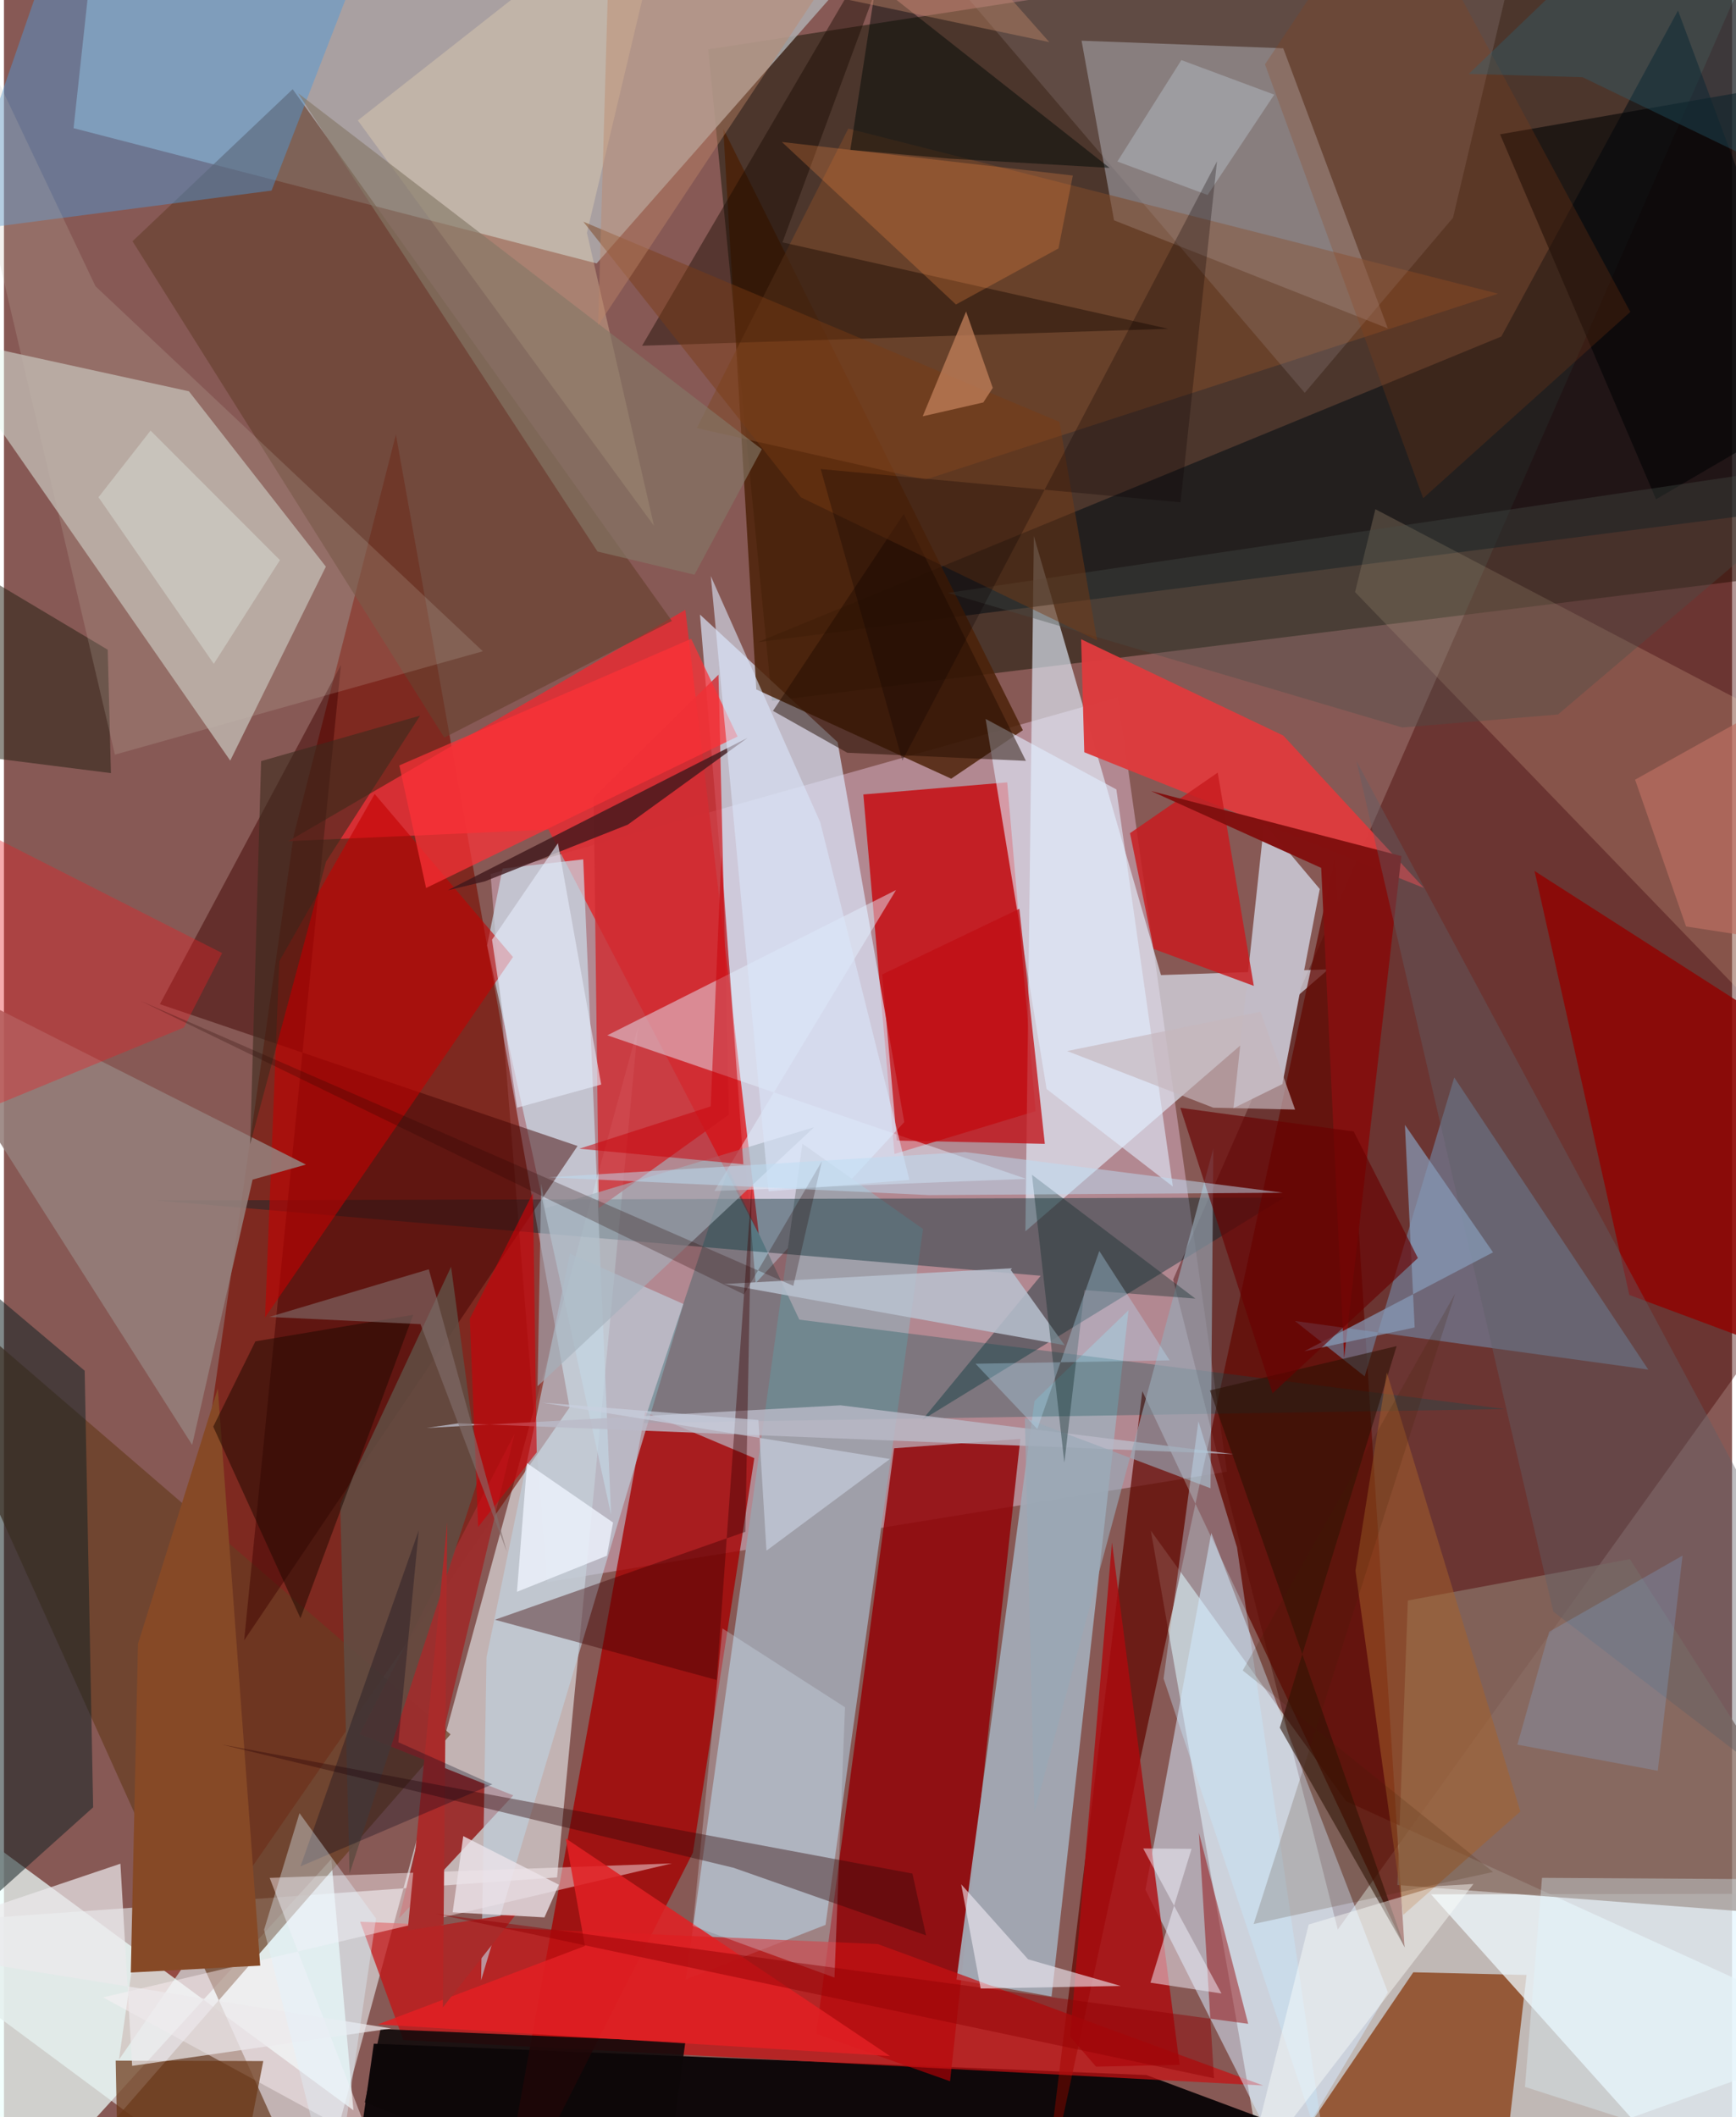 <svg xmlns="http://www.w3.org/2000/svg" width="228" height="278" viewBox="0 0 836 1024"><path fill="#875955" d="M0 0h836v1024H0z"/><path fill="#cda6b9" fill-opacity=".608" d="M591.644 711.804L262.864 765.2l-27.468-342.458 303.549-85.595z"/><path fill="#dbe3e0" fill-opacity=".686" d="M649.277 871.122L898 984.535 615.247 1086l-60.41-345.647z"/><path fill="#0d1202" fill-opacity=".482" d="M371.542 339.001l475.164-58.996L898-62 340.705 23.856z"/><path fill="#cec6c7" fill-opacity=".824" d="M306.75 496.74L146.236 1086-62 931.548l329.581-23.53z"/><path fill="#790d00" fill-opacity=".627" d="M189.608 210.175l-49.465 194.048-84.51 591.961 217.98-315.434z"/><path fill="#b0b1b2" fill-opacity=".816" d="M446.25-53.84L45.237-44.613 33.676 61.988l253.046 65.417z"/><path fill="#440400" fill-opacity=".416" d="M898 580.964l-252.742 352.3-79.637-314.412L846.46-22.131z"/><path fill="#c80004" fill-opacity=".769" d="M485.346 378.404l-69.603 5.852 15.057 173.88 68.277-20.703z"/><path fill="#dbe9fd" fill-opacity=".675" d="M363.643 620.609l-26.927-323.355 66.587 61.718 32.236 183.763z"/><path fill="#e4f7ed" fill-opacity=".49" d="M109.47 367.88l46.263-93.818-66.264-84.814-122.701-26.889z"/><path fill="#9f9fa9" d="M386.277 553.187l-56.423 404.191 67.599-26.381 47.161-336.567z"/><path fill="#070305" fill-opacity=".933" d="M552.694 1003.626L178.926 988.46l-13.479 95.014 574.274-10.156z"/><path fill="#910306" fill-opacity=".839" d="M430.627 700.486l-37.688 283.2 64.752 22.938L491.69 695.95z"/><path fill="#e5f1ff" fill-opacity=".639" d="M494.15 595.542l4.086-336.25 61.498 212.321 80.959-2.776z"/><path fill="#a50000" fill-opacity=".788" d="M310.176 682.938L237.09 1086l96.201-189.93 29.708-190.805z"/><path fill="#949095" fill-opacity=".718" d="M537.024 106.56l132.438 52.267-50.577-135.475-97.56-3.663z"/><path fill="#de3036" fill-opacity=".918" d="M329.652 294.922l35.511 301.88-101.754-195.55-125.796 5.596z"/><path fill="#a3a9b5" fill-opacity=".945" d="M498.558 677.615l-37.76 279.818 46.007 8.198 37.216-331.876z"/><path fill="#ecfffc" fill-opacity=".718" d="M169.059 1020.67l-10.695-121.454L-11.593 1086-62 850.19z"/><path fill="#853407" fill-opacity=".718" d="M736.584 955.224l-54.793-1.296L592.01 1086h129.433z"/><path fill="#effaff" fill-opacity=".745" d="M839.536 1082.755L805.052 1086 898 915.906l-207.625.316z"/><path fill="#673c21" fill-opacity=".702" d="M147.218 1063.454L-62 599.27l278.054 239.577-165.97 190.414z"/><path fill="#00292f" fill-opacity=".408" d="M619.388 579.222l-175.166 107.56 57.337-69.745L73.1 580.581z"/><path fill="#620700" fill-opacity=".725" d="M550.711 672.874l-48.683 398.827 141.88-656.85 33.64 526.845z"/><path fill="#c61113" fill-opacity=".722" d="M172.304 929.475l250.385 10.794 186.505 68.406-415.976-22.025z"/><path fill="#c2bbc6" d="M636.553 429.99l-26.902-31.985-14.846 137.983 23.646-11.653z"/><path fill="#707e97" fill-opacity=".694" d="M658.286 665.708l-33.77-26.793 170.952 23.505-93.856-141.282z"/><path fill="#010c13" fill-opacity=".537" d="M364.605 310.626l359.782-147.863L809.859 5.107 898 242.266z"/><path fill="#dc3b3e" fill-opacity=".98" d="M521.102 309.172l1.525 54.675 164.356 65.65-68.09-73.74z"/><path fill="#d6e9fe" fill-opacity=".537" d="M619.394 1047.52l50.115-83.92-85.438-222.144-31.854 172.586z"/><path fill="#caddea" fill-opacity=".698" d="M280.23 415.644l-39.005 4.444-7.49 37.248 59.991 275.347z"/><path fill="#4b2107" fill-opacity=".827" d="M492.929 353.16L347.979 62.253l15.984 271.217 94.285 43.155z"/><path fill="#9b2e2d" fill-opacity=".98" d="M246.98 693.564L191.126 927.81l55.26-59.448-74.306-29.658z"/><path fill="#cf2b32" fill-opacity=".812" d="M285.307 385.822l2.458 198.477 62.937-45.232-5.028-212.748z"/><path fill="#910302" fill-opacity=".831" d="M786.302 626.321l74.166 27.634-16.63-166.417-103.384-66.277z"/><path fill="#67402f" fill-opacity=".643" d="M62.198 116.687l77.474-73.548 183.47 257.19-110.118 56.428z"/><path fill="#4c9adc" fill-opacity=".447" d="M189.122-62L129.463 92.176l-153.727 20.06L36.055-62z"/><path fill="#400300" fill-opacity=".478" d="M163.036 321.63L75.43 485.69l202.055 68.586L116.2 793.383z"/><path fill="#bfd2e0" fill-opacity=".635" d="M233.452 801.581l-2.626 156.232 97.92-327.095-54.917-24.364z"/><path fill="#ffdeb3" fill-opacity=".188" d="M653.62 286.374L898 539.788v-170.53L663.451 246.29z"/><path fill="#c40000" fill-opacity=".592" d="M246.25 462.879L126.304 637.205l6.871-172.29 46.176-80.905z"/><path fill="#fdf3f7" fill-opacity=".459" d="M128.548 908.27l49.361 128.55-129.976-70.751 275.183-64.805z"/><path fill="#054f51" fill-opacity=".298" d="M384.768 638.273l-34.375-72.976-40.927 122.936 416.867-6.72z"/><path fill="#ae0a0e" fill-opacity=".812" d="M536.026 746.046l-20.241 238.976 12.536 14.546 40.43-.878z"/><path fill="#142324" fill-opacity=".533" d="M-62 968.555l105.148-94.424-4.1-211.162-57.61-48.621z"/><path fill="#947f7a" fill-opacity=".882" d="M120.285 570.536L91.047 698.845-62 458.182l208.086 105.084z"/><path fill="#876e64" fill-opacity=".776" d="M786.586 754.115L898 928.796 674.104 911.71l5.06-137.609z"/><path fill="#e3f0ff" fill-opacity=".475" d="M343.686 576.045l150.858-5.87-202.652-69.442 139.653-70.235z"/><path fill="#7f4929" fill-opacity=".561" d="M722.817 142.048l-314.33-79.86-73.343 144.867 110.471 24.963z"/><path fill="#604c42" fill-opacity=".882" d="M162.655 727.398L216.3 612.717l13.645 101.082-62.758 192.393z"/><path fill="#0d0809" fill-opacity=".871" d="M182.206 981.363l147.427 6.334-11.754 86.022-143.318-56.88z"/><path fill="#c81c20" fill-opacity=".839" d="M587.19 373.678l17.457 103.16-48.458-17.86-11.437-56.003z"/><path fill="#e1eeff" fill-opacity=".592" d="M474.896 347.715l63.254 34.101 27.332 192.074-61.088-47.177z"/><path fill="#ffe9b8" fill-opacity=".282" d="M282.021 112.577l41.257-173.876L171.181 58.243l143.29 196.08z"/><path fill="#a8999b" fill-opacity=".216" d="M414.202-62l215.087 252.006 71.714-84.67L728.4-10.446z"/><path fill="#e82026" fill-opacity=".376" d="M-62 375.962l167.542 85.005-18.483 36.009L-62 558.396z"/><path fill="#6b3816" fill-opacity=".725" d="M54.054 996.647L55.81 1086l64.01-60.156 5.622-28.974z"/><path fill="#c00f14" fill-opacity=".769" d="M503.544 553.243l-12.327-113.699-66.329 31.75 7.063 80.34z"/><path fill="#b9c2d0" fill-opacity=".839" d="M487.02 614.165l26.13 36.481-164.815-29.619 139.345-7.617z"/><path fill="#babac7" fill-opacity=".812" d="M219.924 688.408l-15.425 2.24 200.188-10.95 190.31 23.624z"/><path fill="#180b00" fill-opacity=".439" d="M563.214 159.028L376.616 117.22 442.902-62 308.706 167.223z"/><path fill="#231f10" fill-opacity=".506" d="M50.199 314.255l-104.554-62.36-6.39 107.763L51.75 373.931z"/><path fill="#98a8b5" fill-opacity=".655" d="M583.701 719.813l-89.825-33.944 4.633 190.567 86.541-320.928z"/><path fill="#e22023" fill-opacity=".859" d="M271.777 889.183l9.295 52.015-100.194 37.938 247.76 15.305z"/><path fill="#821110" fill-opacity=".992" d="M676.043 414.056l-121.106-31.462 82.309 37.183 11.099 237.136z"/><path fill="#3b0000" fill-opacity=".4" d="M344.78 812.545l16.996-239.271-3.117 167.603-121.16 42.53z"/><path fill="#ede9ed" fill-opacity=".71" d="M56.343 901.408l5.666 97.78 125.272-18.092L-62 941.312z"/><path fill="#291102" fill-opacity=".565" d="M617.22 835.629l60.63 106.52-94.42-269.662 90.304-21.422z"/><path fill="#000304" fill-opacity=".58" d="M898 183.827l-98.762 57.639-75.465-176.494 122.782-21.406z"/><path fill="#a92b2a" d="M248.136 925.354l-35.81 45.529 2.128-234.663-19.148 197.465z"/><path fill="#d5e9f5" fill-opacity=".29" d="M406.872 825.746l-59.293-38.13-14.35 143.867 68.549 24.999z"/><path fill="#864926" d="M103.466 671.57L64.848 795.03l-3.484 159.01 62.6-3.345z"/><path fill="#fd3137" fill-opacity=".714" d="M332.467 308.956l22.438 47.281-150.697 73.26-12.94-59.291z"/><path fill="#320808" fill-opacity=".408" d="M439.492 906.175l6.586 29.908-93.056-32.69-247.921-59.687z"/><path fill="#c7bdb1" fill-opacity=".208" d="M44.282 138.444L-42.165-43.781 53.67 365.006l177.992-50.008z"/><path fill="#5f5f66" fill-opacity=".412" d="M898 893.298L749.521 779.475 654.305 368.09 895.92 818.983z"/><path fill="#879cb9" fill-opacity=".714" d="M720.37 605.71l-42.63-61.66 4.72 97.986-53.487 11.558z"/><path fill="#000a08" fill-opacity=".49" d="M421.877-7.84l112.994 89.035-77.427-4.479-48.005-4.214z"/><path fill="#3f181b" fill-opacity=".788" d="M301.83 398.832l-69.226 27.454-17.854 4.307 144.986-73.71z"/><path fill="#a3b1bc" fill-opacity=".612" d="M262.045 584.338l-2.134-11.71-1.774 97.851 133.77-125.27z"/><path fill="#240d00" fill-opacity=".494" d="M407.98 364.081l-35.95-20.25 63.248-95.268 59.112 119.446z"/><path fill="#fe8f48" fill-opacity=".259" d="M510.149 120.153l6.95-35.257-140.763-16.218 84.217 78.596z"/><path fill="#a6612a" fill-opacity=".506" d="M733.602 876.168L668.99 663.766l-15.169 95.946 23.12 166.458z"/><path fill="#910203" fill-opacity=".463" d="M578.099 886.455l23.83 92.394-393.031-53.216 376.48 79.545z"/><path fill="#200900" fill-opacity=".522" d="M197.992 635.926l-54.554 146.752-42.2-92.66 20.403-41.255z"/><path fill="#dbe6fa" fill-opacity=".6" d="M341.95 278.625l27.964 297.585 68.127-5.521-43.129-172.94z"/><path fill="#c6e9fe" fill-opacity=".369" d="M640.33 1048.506l-43.813-300.08-18.672-61.01-16.846 124.436z"/><path fill="#152d2e" fill-opacity=".4" d="M576.384 628.088l-79.07-59.888 15.679 139.239 9.71-83.476z"/><path fill="#cc0308" fill-opacity=".624" d="M225.364 637.83l30.53-60.785 1.836 125.406-28.345 36.106z"/><path fill="#47504b" fill-opacity=".345" d="M898 221.331L751.789 345.573l-75.316 6.285-219.824-65.096z"/><path fill="#eee9f4" fill-opacity=".612" d="M540.199 960.526l-44.75-12.875-32.359-36.277 9.418 50.41z"/><path fill="#680000" fill-opacity=".643" d="M569.11 535.815l44.604 138.07 70.304-65.42-31.048-61.2z"/><path fill="#e5ebfa" fill-opacity=".624" d="M248.232 535.761l40.697-11.207-20.933-116.714-31.88 46.657z"/><path fill="#ece3e9" fill-opacity=".788" d="M217.067 924.916l44.405 2.46 6.996-15.801L222.2 888.06z"/><path fill="#836e6d" fill-opacity=".6" d="M201.508 640.45l-73.143-3.496 77.158-23.037 37.75 136.56z"/><path fill="#8f3d15" fill-opacity=".231" d="M786.785 150.873L672.192-62l-62.147 93.125 76.53 209.854z"/><path fill="#3c2a1e" fill-opacity=".596" d="M124.398 368.127l-5.293 185.268 36.707-136.646 45.505-70.622z"/><path fill="#280600" fill-opacity=".263" d="M381.88 621.922l-315.725-137.8 291.862 141.932 37.669-64.385z"/><path fill="#b8e7fe" fill-opacity=".314" d="M563.938 657.957l-93.923 1.643 29.89 31.545 29.997-86.082z"/><path fill="#847867" fill-opacity=".635" d="M142.3 45.098l224.317 172.188-32.569 60.684-46.895-11.208z"/><path fill="#793b14" fill-opacity=".447" d="M528.83 309.731L510.622 204.08l-230.35-96.853L385.61 240.582z"/><path fill="#fefffc" fill-opacity=".435" d="M710.9 911.21l-110.65 143.617 30.951-124.006 62.17-18.593z"/><path fill="#85c4ff" fill-opacity=".208" d="M812.043 752.393l-64.503 36.825-15.383 54.614 67.927 12.625z"/><path fill="#b6bec7" fill-opacity=".463" d="M569.602 29.066l44.928 16.708-32.242 48.53-43.65-16.182z"/><path fill="#c6b7bd" fill-opacity=".663" d="M585.047 535.752l39.562.908-16.725-47.341-93.544 19.038z"/><path fill="#c8050c" fill-opacity=".533" d="M278.368 555.592l79.345 7.536-10.65-149.394-5.148 121.39z"/><path fill="#e0f6ff" fill-opacity=".345" d="M735.814 1009.365l8.254-101.128 96.362.604 38.76 146.5z"/><path fill="#c9d1e0" fill-opacity=".651" d="M260.485 678.405l104.525 8.393 3.868 63.207 59.71-44.328z"/><path fill="#eff5ff" fill-opacity=".776" d="M253.065 707.693l41.609 28.707-2.988 16.05-43.514 17.464z"/><path fill="#266a80" fill-opacity=".318" d="M763.67 37.338L898 102.265 810.545-62l-101.91 97.75z"/><path fill="#beddf3" fill-opacity=".498" d="M618.687 576.884l-171.172 1.137-184.058-8.6 201.482-12.21z"/><path fill="#060618" fill-opacity=".302" d="M200.66 740.187l-9.843 102.476 45.44 20.362-92.793 39.666z"/><path fill="#e2f4ff" fill-opacity=".365" d="M179.98 927.93l-20.568 139.928-33.566-134.503 17.133-56.381z"/><path fill="#411e00" fill-opacity=".176" d="M702.05 625.618l-97.477 304.95 115.835-25.162-121.13-97.471z"/><path fill="#d1d1ca" fill-opacity=".639" d="M70.926 208.265l62.58 62.652-31.992 50.14-55.776-80.563z"/><path fill="#0e0000" fill-opacity=".282" d="M586.835 78.045l-17.65 164.896-174.058-16.075 39.51 141z"/><path fill="#bf8769" fill-opacity=".424" d="M287.44 157.355L432.84-62l72.864 82.374-212.944-44.84z"/><path fill="#c4815c" fill-opacity=".729" d="M478.358 187.618l-12.903-36.94-20.992 50.676 29.324-6.704z"/><path fill="#bd6f62" fill-opacity=".667" d="M789.095 377.098l51.986-29.002L898 461.12l-84.238-13.014z"/><path fill="#f2f3ff" fill-opacity=".49" d="M588.985 964.184l-34.348-5.232 19.894-64.736-23.408-.176z"/></svg>